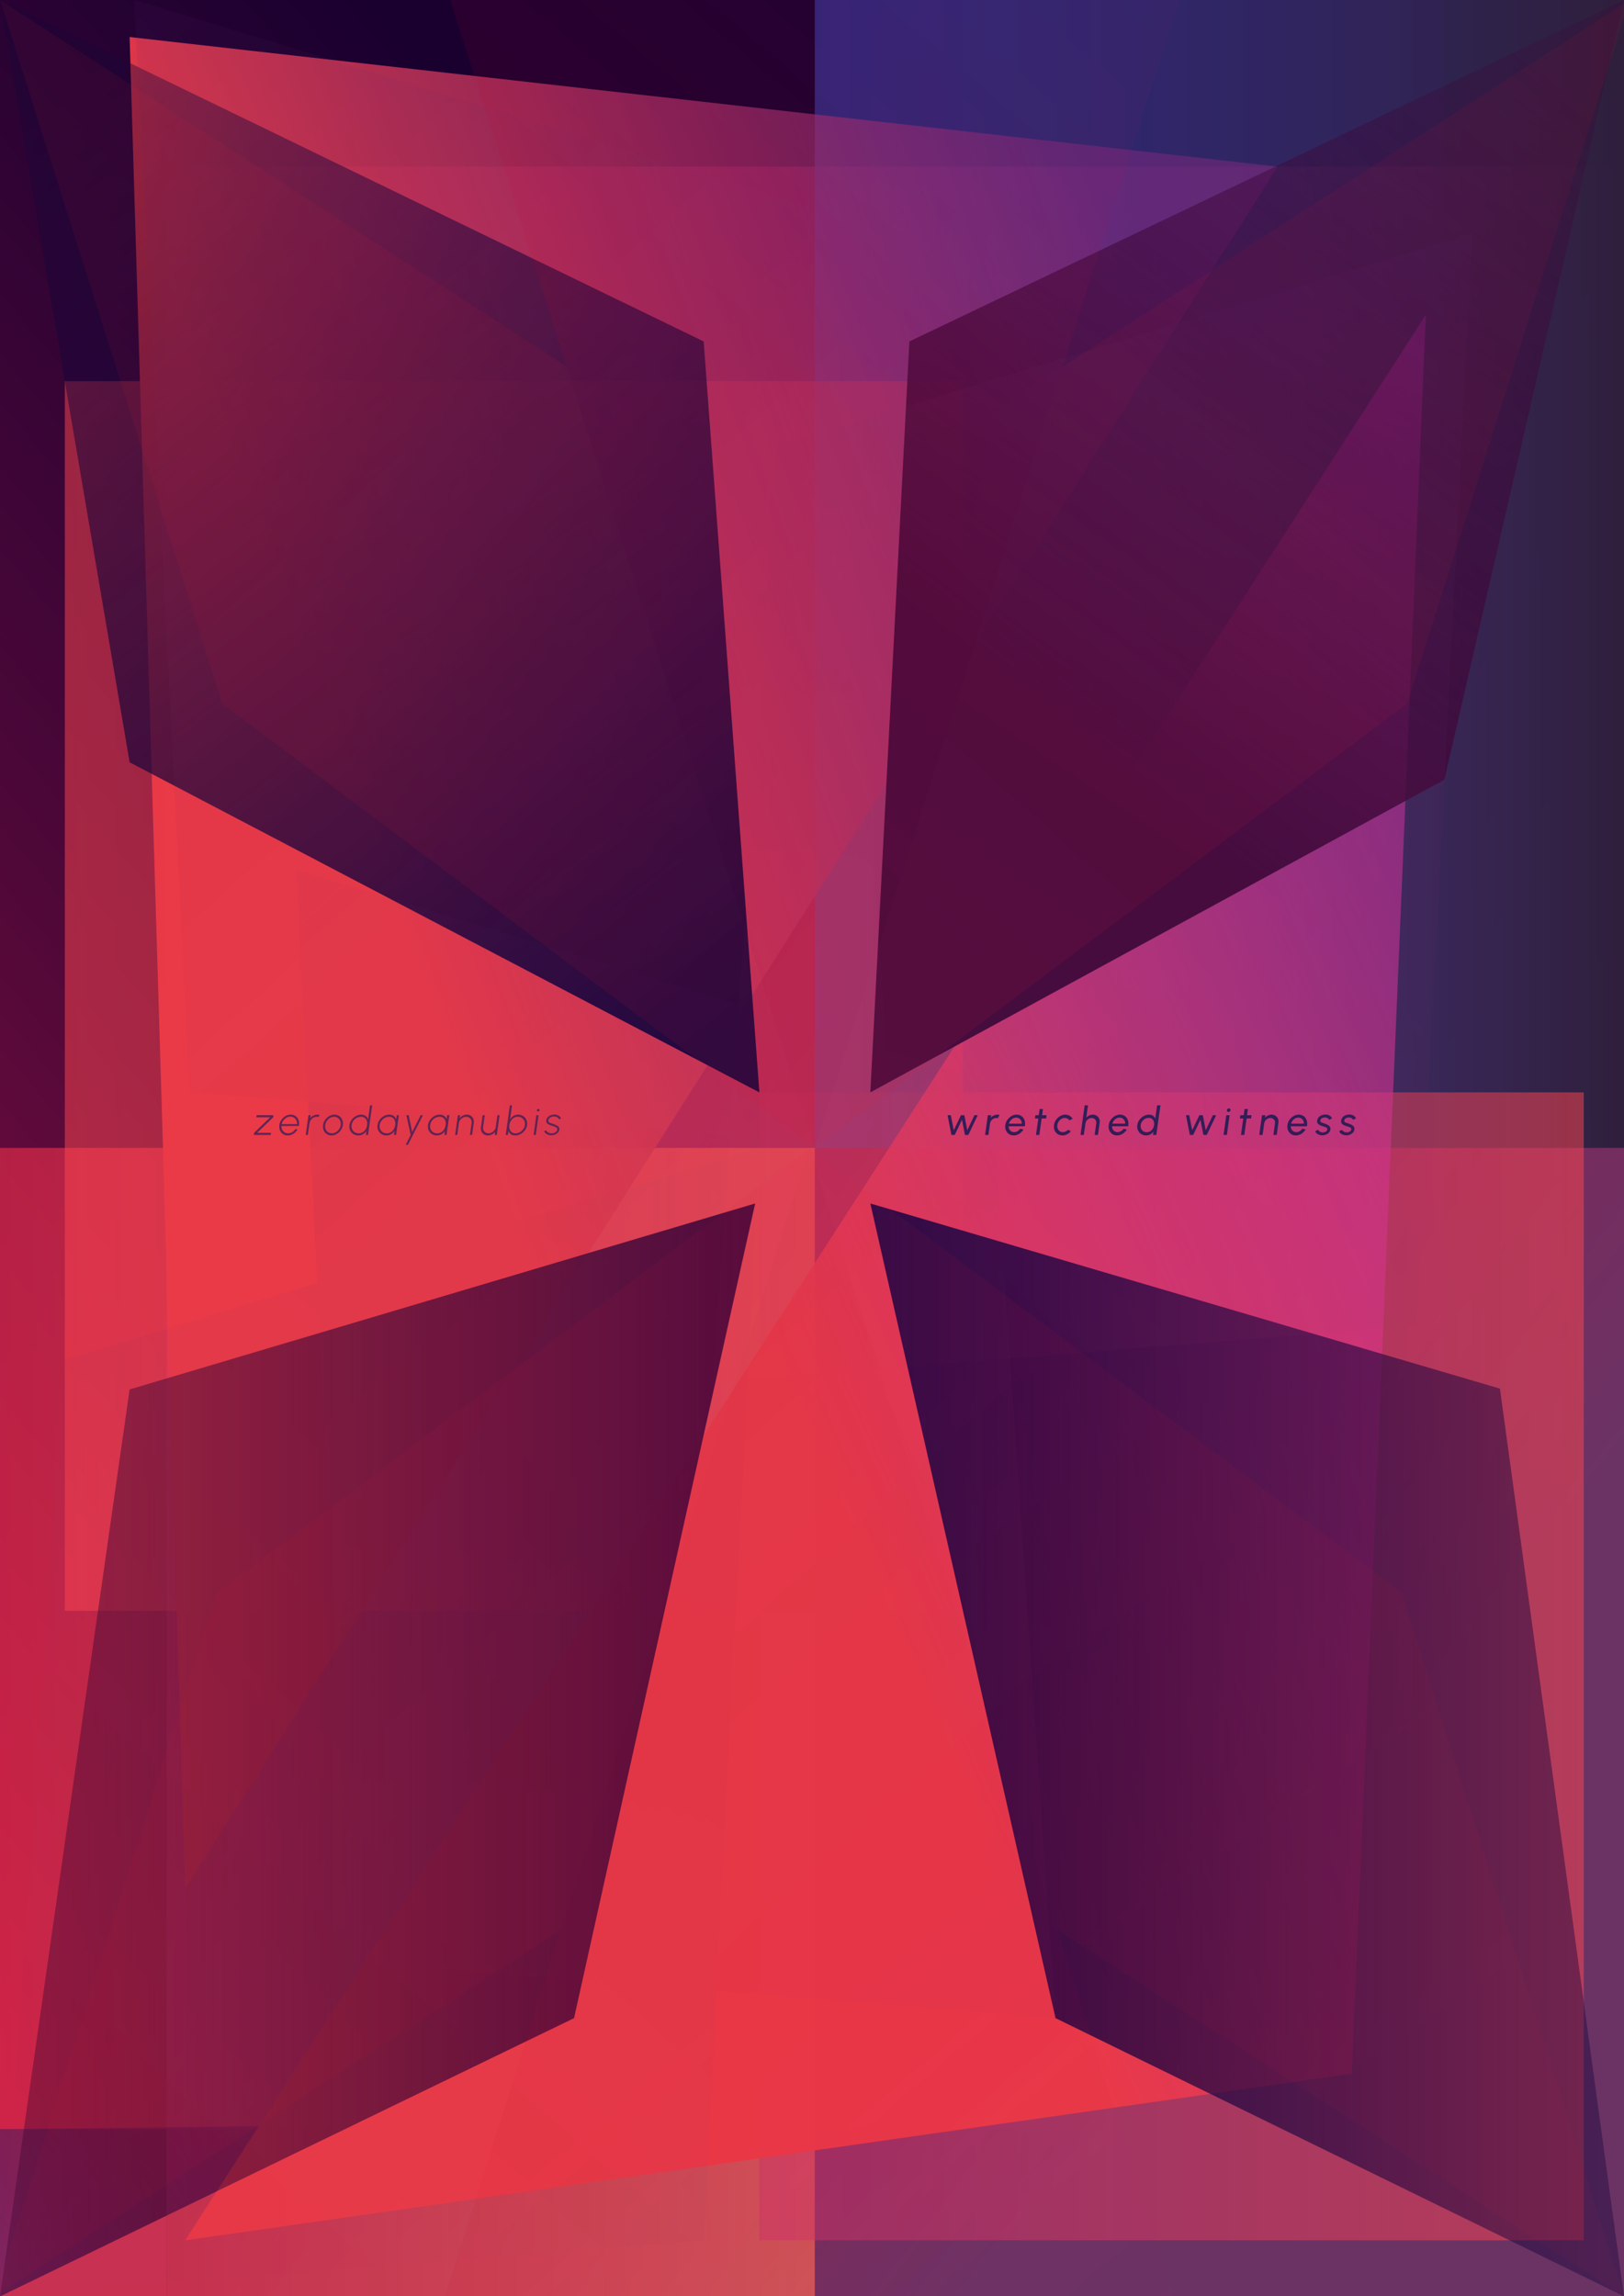 <svg xmlns="http://www.w3.org/2000/svg" xmlns:xlink="http://www.w3.org/1999/xlink" width="3508" height="4961" viewBox="0 0 3508 4961">
  <title>Wretched Witness</title>
  <defs>
    <linearGradient id="q">
      <stop offset="0" style="stop-color:#ae365f;stop-opacity:.501"/>
      <stop offset="1" style="stop-color:#55206f;stop-opacity:1"/>
    </linearGradient>
    <linearGradient id="p">
      <stop offset="0" style="stop-color:#ff4550;stop-opacity:1"/>
      <stop offset="1" style="stop-color:#fa3c4b;stop-opacity:.847"/>
    </linearGradient>
    <linearGradient id="o">
      <stop offset="0" style="stop-color:#cd316b;stop-opacity:.928"/>
      <stop offset="1" style="stop-color:#ff4550;stop-opacity:1"/>
    </linearGradient>
    <linearGradient id="n">
      <stop offset="0" style="stop-color:#eb142d;stop-opacity:1"/>
      <stop offset="1" style="stop-color:#eb142d;stop-opacity:.752"/>
    </linearGradient>
    <linearGradient id="m">
      <stop offset="0" style="stop-color:#eb142d;stop-opacity:1"/>
      <stop offset="1" style="stop-color:#eb142d;stop-opacity:.847"/>
    </linearGradient>
    <linearGradient id="l">
      <stop offset="0" style="stop-color:#d2001e;stop-opacity:1"/>
      <stop offset="1" style="stop-color:#9f2096;stop-opacity:.353"/>
    </linearGradient>
    <linearGradient id="k">
      <stop offset="0" style="stop-color:#7d2769;stop-opacity:.87"/>
      <stop offset="1" style="stop-color:#700a60;stop-opacity:.202"/>
    </linearGradient>
    <linearGradient id="j">
      <stop offset="0" style="stop-color:#3c0532;stop-opacity:.404"/>
      <stop offset="1" style="stop-color:#420638;stop-opacity:1"/>
    </linearGradient>
    <linearGradient id="i">
      <stop offset="0" style="stop-color:#410a3c;stop-opacity:1"/>
      <stop offset="1" style="stop-color:#3c0537;stop-opacity:.251"/>
    </linearGradient>
    <linearGradient id="h">
      <stop offset="0" style="stop-color:#1e0444;stop-opacity:1"/>
      <stop offset="1" style="stop-color:#16043c;stop-opacity:.399"/>
    </linearGradient>
    <linearGradient id="g">
      <stop offset="0" style="stop-color:#1a0438;stop-opacity:.401"/>
      <stop offset="1" style="stop-color:#16043c;stop-opacity:1"/>
    </linearGradient>
    <linearGradient id="f">
      <stop offset="0" style="stop-color:#ff334e;stop-opacity:.55"/>
      <stop offset="1" style="stop-color:#ff6955;stop-opacity:.673"/>
    </linearGradient>
    <linearGradient id="e">
      <stop offset="0" style="stop-color:#3d41ac;stop-opacity:.596"/>
      <stop offset="1" style="stop-color:#30203d;stop-opacity:1"/>
    </linearGradient>
    <linearGradient id="d">
      <stop offset="0" style="stop-color:#ff2d89;stop-opacity:.304"/>
      <stop offset="1" style="stop-color:#6d3466;stop-opacity:1"/>
    </linearGradient>
    <linearGradient id="c">
      <stop offset="0" style="stop-color:#9a1340;stop-opacity:1"/>
      <stop offset="1" style="stop-color:#23004d;stop-opacity:.626"/>
    </linearGradient>
    <linearGradient id="b">
      <stop offset="0" style="stop-color:#c12fba;stop-opacity:.452"/>
      <stop offset="1" style="stop-color:#eb3a47;stop-opacity:1"/>
    </linearGradient>
    <linearGradient id="a">
      <stop offset="0" style="stop-color:#eb3a47;stop-opacity:1"/>
      <stop offset="1" style="stop-color:#7c297d;stop-opacity:.566"/>
    </linearGradient>
    <linearGradient xlink:href="#a" id="y" x1="560" x2="2400" y1="1160" y2="480" gradientUnits="userSpaceOnUse"/>
    <linearGradient xlink:href="#b" id="z" x1="3800" x2="1720" y1="2120" y2="3040" gradientUnits="userSpaceOnUse"/>
    <linearGradient xlink:href="#c" id="r" x1="-200" x2="2480" y1="4240" y2="2000" gradientUnits="userSpaceOnUse"/>
    <linearGradient xlink:href="#d" id="s" x1="840" x2="3240" y1="1640" y2="3480" gradientUnits="userSpaceOnUse"/>
    <linearGradient xlink:href="#e" id="t" x1="1760" x2="3508" y1="1240" y2="1240" gradientUnits="userSpaceOnUse"/>
    <linearGradient xlink:href="#f" id="u" x1="0" x2="1760" y1="3720.5" y2="3720.5" gradientUnits="userSpaceOnUse"/>
    <linearGradient xlink:href="#g" id="A" x1="40" x2="1560" y1="280" y2="2280" gradientUnits="userSpaceOnUse"/>
    <linearGradient xlink:href="#h" id="B" x1="1760" x2="3508" y1="3720.5" y2="3720.5" gradientUnits="userSpaceOnUse"/>
    <linearGradient xlink:href="#i" id="C" x1="2322.886" x2="3374.709" y1="1591.692" y2="178.12" gradientUnits="userSpaceOnUse"/>
    <linearGradient xlink:href="#j" id="D" x1="0" x2="1760" y1="3720.5" y2="3720.5" gradientUnits="userSpaceOnUse"/>
    <linearGradient xlink:href="#k" id="v" x1="19.115" x2="626.922" y1="4933.968" y2="4487.763" gradientUnits="userSpaceOnUse"/>
    <linearGradient xlink:href="#l" id="G" x1="2280" x2="3400" y1="1320" y2="0" gradientUnits="userSpaceOnUse"/>
    <linearGradient xlink:href="#m" id="E" x1="960" x2="-345.989" y1="2480" y2="1497.695" gradientUnits="userSpaceOnUse"/>
    <linearGradient xlink:href="#n" id="F" x1="2461.996" x2="3508" y1="2360" y2="809.028" gradientUnits="userSpaceOnUse"/>
    <linearGradient xlink:href="#o" id="w" x1="1640.364" x2="3421.121" y1="3600" y2="3600" gradientUnits="userSpaceOnUse"/>
    <linearGradient xlink:href="#p" id="x" x1="140" x2="2080" y1="2151.719" y2="2151.719" gradientUnits="userSpaceOnUse"/>
    <linearGradient xlink:href="#q" id="K" x1="217.708" x2="1880" y1="4464.185" y2="2600" gradientUnits="userSpaceOnUse"/>
    <linearGradient xlink:href="#q" id="L" x1="217.708" x2="1880" y1="4464.185" y2="2600" gradientTransform="matrix(-1 0 0 1 2280 -601)" gradientUnits="userSpaceOnUse"/>
    <linearGradient xlink:href="#q" id="M" x1="217.708" x2="1880" y1="4464.185" y2="2600" gradientTransform="translate(1539.818 -1975.467)" gradientUnits="userSpaceOnUse"/>
    <linearGradient xlink:href="#q" id="N" x1="217.708" x2="1880" y1="4464.185" y2="2600" gradientTransform="matrix(-1 0 0 1 1930.182 -2480.5)" gradientUnits="userSpaceOnUse"/>
    <linearGradient xlink:href="#m" id="H" x1="960" x2="-345.989" y1="2480" y2="1497.695" gradientTransform="matrix(1 0 0 -1 -12 4961)" gradientUnits="userSpaceOnUse"/>
    <linearGradient xlink:href="#n" id="I" x1="2461.996" x2="3508" y1="2360" y2="809.028" gradientTransform="matrix(1 0 0 -1 -12 4961)" gradientUnits="userSpaceOnUse"/>
    <linearGradient xlink:href="#l" id="J" x1="2280" x2="3400" y1="1320" y2="0" gradientTransform="matrix(1 0 0 -1 -12 4961)" gradientUnits="userSpaceOnUse"/>
    <filter id="O" width="1" height="1" x="0" y="0" style="color-interpolation-filters:sRGB">
      <feTurbulence baseFrequency="0.002 0.107"/>
      <feColorMatrix result="result91" values="2 0 0 0 0 0 0 0 0 0 0 0 0 0 0 0 0 0 0.5 0.5"/>
      <feDisplacementMap in="SourceGraphic" in2="result91" scale="14.3" xChannelSelector="R"/>
    </filter>
  </defs>
  <g style="display:inline">
    <path d="M0 0h3508v4961H0Z" style="fill:#0b0001;stroke-width:2"/>
  </g>
  <g style="display:inline;mix-blend-mode:normal;opacity:.982">
    <path d="M0 0h3120v4600H0Z" style="display:inline;fill:url(#r);stroke-width:2"/>
    <path d="M360 360h3148v4601H360Z" style="display:inline;fill:url(#s);stroke-width:2"/>
    <path d="M1760 0h1748v2480H1760Z" style="display:inline;fill:url(#t);stroke-width:2"/>
    <path d="M0 2480h1760v2481H0Z" style="display:inline;fill:url(#u);stroke-width:2"/>
    <path d="M360 4786.42V4961H0Z" style="display:inline;fill:#cc3252;fill-opacity:1;stroke-width:12;stroke-dasharray:48,48,216"/>
    <path d="m0 4600 763.128-8.87L0 4961Z" style="display:inline;fill:url(#v);stroke-width:2"/>
  </g>
  <g style="display:inline;opacity:.5;mix-blend-mode:lighten">
    <path d="M1640.364 2360h1780.757v2480H1640.364Z" style="fill:url(#w);stroke-width:2"/>
    <path d="M140 823.438h1940V3480H140Z" style="fill:url(#x);stroke-width:2"/>
  </g>
  <g style="display:inline;opacity:.97;mix-blend-mode:normal">
    <path d="m280 80 2480 280L400 4080Z" style="fill:url(#y);stroke-width:2"/>
    <path d="m3080 680-160 3800-2520 360Z" style="fill:url(#z);stroke-width:2"/>
  </g>
  <g style="display:inline;mix-blend-mode:normal">
    <path d="m0 0 1520 737.656L1640.364 2360 280 1646.877Z" style="fill:url(#A);stroke-width:2"/>
    <path d="m1880 2600 1360 400 268 1961-1228-601z" style="fill:url(#B);stroke-width:2"/>
    <path d="M1964.379 737.656 3508 0l-388 1684.533L1880 2360Z" style="fill:url(#C);stroke-width:2"/>
    <path d="M280 3001.711 1631.19 2600 1240 4360 0 4961Z" style="fill:url(#D);stroke-width:2"/>
  </g>
  <g style="display:inline;opacity:.091;mix-blend-mode:color-dodge">
    <path d="m0 0 1360 880 400 1600-1280-960Z" style="fill:url(#E);fill-opacity:1;stroke-width:2"/>
    <path d="M3520 0 2160 880l-400 1600 1280-960Z" style="display:inline;fill:url(#F);fill-opacity:1;stroke-width:2"/>
    <path d="M960-40h1600l-800 2520z" style="fill:url(#G);stroke-width:2"/>
  </g>
  <g style="display:inline;opacity:.061;mix-blend-mode:color-dodge">
    <path d="m-12 4961 1360-880 400-1600-1280 960Z" style="fill:url(#H);fill-opacity:1;stroke-width:2"/>
    <path d="m3508 4961-1360-880-400-1600 1280 960Z" style="display:inline;fill:url(#I);fill-opacity:1;stroke-width:2"/>
    <path d="M948 5001h1600l-800-2520z" style="fill:url(#J);stroke-width:2"/>
  </g>
  <g style="display:inline;opacity:.091;mix-blend-mode:overlay">
    <path d="M140 2937.63 1640.364 2480 1520 4840 0 4961Z" style="fill:url(#K);stroke-width:2"/>
    <path d="M2140 2336.63 639.636 1879 760 4239l1520 121Z" style="fill:url(#L);stroke-width:2"/>
    <path d="m1679.818 962.164 1500.364-457.63-120.364 2360-1520 121z" style="fill:url(#M);stroke-width:2"/>
    <path d="M1790.182 457.13 289.818-.5l120.364 2360 1520 121z" style="fill:url(#N);stroke-width:2"/>
  </g>
  <g style="display:inline;opacity:.75;mix-blend-mode:darken">
    <path d="m590.07 2413.887-34.731 33.45h30.037l-.64 4.608h-36.437l.64-4.608 34.73-33.45h-30.037l.64-4.608h36.437zm31.546 39.168q-5.888 0-10.325-3.03-4.395-3.029-6.571-8.106-2.133-5.12-1.28-11.307.64-4.693 2.859-8.747 2.26-4.096 5.632-7.168 3.37-3.114 7.466-4.864 4.139-1.749 8.534-1.749 4.65 0 8.32 1.835 3.712 1.792 6.1 5.077 2.39 3.285 3.286 7.765.939 4.438.043 9.728h-37.675q-.17 4.566 1.579 8.192 1.792 3.584 5.035 5.675 3.285 2.048 7.637 2.09 4.736 0 8.917-2.474 4.182-2.517 7.04-6.87l4.48 1.067q-3.37 5.675-9.045 9.302-5.632 3.584-12.032 3.584zm-13.184-24.491h33.195q.34-4.395-1.451-8.064-1.75-3.712-5.077-5.93-3.328-2.22-7.723-2.22-4.437 0-8.363 2.177-3.925 2.176-6.741 5.888-2.773 3.669-3.84 8.149zm51.984 23.381 5.973-42.666h4.608l-.896 6.528q2.816-3.542 6.87-5.632 4.096-2.091 8.576-2.091 2.517 0 4.736.64l-2.56 4.523q-1.707-.512-3.5-.512-3.796 0-7.167 1.834-3.37 1.835-5.632 4.95-2.261 3.114-2.816 6.912l-3.584 25.514zm55.653 1.11q-5.888 0-10.325-3.03-4.395-3.029-6.57-8.106-2.134-5.12-1.28-11.307.64-4.693 2.858-8.747 2.261-4.096 5.632-7.168 3.37-3.114 7.467-4.864 4.138-1.749 8.533-1.749 5.888 0 10.283 3.03 4.437 3.029 6.613 8.149 2.176 5.12 1.28 11.349-.64 4.65-2.901 8.704-2.219 4.053-5.59 7.168-3.37 3.072-7.466 4.821-4.096 1.75-8.534 1.75zm.64-4.608q4.694 0 8.832-2.475 4.139-2.475 6.955-6.528 2.816-4.053 3.456-8.832.683-4.821-.981-8.917-1.664-4.096-5.078-6.528-3.413-2.475-8.149-2.475-4.736 0-8.875 2.475-4.138 2.474-6.912 6.57-2.773 4.054-3.456 8.875-.682 4.992 1.024 9.045 1.707 4.011 5.163 6.4 3.456 2.39 8.021 2.39zm82.619-60.502h4.608l-8.96 64h-4.608l1.237-8.789q-2.858 4.48-7.338 7.21-4.48 2.689-10.155 2.689-4.65 0-8.49-1.75-3.798-1.749-6.443-4.821-2.646-3.115-3.84-7.168-1.152-4.053-.512-8.704.64-4.65 2.944-8.704 2.346-4.096 5.845-7.168 3.541-3.115 7.85-4.864 4.31-1.75 8.96-1.75 5.675 0 9.387 2.731 3.712 2.688 5.334 7.126zm-24.576 60.587q4.95 0 8.79-2.39 3.882-2.431 6.314-6.527t3.157-9.003q.726-5.035-.64-9.088-1.322-4.096-4.522-6.485-3.158-2.432-8.022-2.432-4.906 0-9.301 2.432-4.352 2.432-7.339 6.528-2.986 4.096-3.67 9.045-.682 5.035 1.153 9.088 1.877 4.053 5.59 6.443 3.711 2.389 8.49 2.389zm82.235-39.253h4.608l-5.974 42.666h-4.608l1.11-8.746q-2.816 4.437-7.254 7.168-4.394 2.688-10.026 2.688-4.651 0-8.491-1.75-3.84-1.792-6.528-4.864-2.645-3.114-3.84-7.168-1.152-4.096-.47-8.789.64-4.65 2.902-8.704 2.304-4.053 5.803-7.125 3.54-3.115 7.808-4.822 4.309-1.749 8.917-1.749 5.675 0 9.472 2.773 3.797 2.731 5.461 7.168zm-21.59 39.253q4.95 0 8.79-2.39 3.882-2.431 6.314-6.527t3.158-9.003q.725-5.035-.64-9.088-1.323-4.096-4.523-6.485-3.157-2.432-8.021-2.432-4.907 0-9.302 2.432-4.394 2.432-7.381 6.528-2.944 4.096-3.627 9.045-.682 5.035 1.152 9.088 1.878 4.053 5.59 6.443 3.712 2.389 8.49 2.389zm73.318-39.253h4.821l-32.299 64h-4.906l10.794-21.334-9.344-42.666h5.035l7.467 36.309zm57.274 0h4.608l-5.973 42.666h-4.608l1.11-8.746q-2.817 4.437-7.254 7.168-4.395 2.688-10.027 2.688-4.65 0-8.49-1.75-3.84-1.792-6.528-4.864-2.646-3.114-3.84-7.168-1.152-4.096-.47-8.789.64-4.65 2.902-8.704 2.304-4.053 5.802-7.125 3.542-3.115 7.808-4.822 4.31-1.749 8.918-1.749 5.674 0 9.472 2.773 3.797 2.731 5.461 7.168zm-21.589 39.253q4.95 0 8.79-2.39 3.882-2.431 6.314-6.527t3.157-9.003q.726-5.035-.64-9.088-1.322-4.096-4.522-6.485-3.158-2.432-8.022-2.432-4.906 0-9.301 2.432-4.395 2.432-7.381 6.528-2.944 4.096-3.627 9.045-.683 5.035 1.152 9.088 1.877 4.053 5.59 6.443 3.711 2.389 8.49 2.389zm78.992-22.827-3.67 26.24h-4.607l3.584-25.514q.512-3.798-.896-6.912-1.408-3.115-4.267-4.95-2.816-1.834-6.613-1.834-3.798 0-7.168 1.834-3.371 1.835-5.632 4.95-2.262 3.114-2.816 6.912l-3.584 25.514h-4.608l5.973-42.666h4.608l-.896 6.528q2.816-3.542 6.87-5.632 4.095-2.091 8.575-2.091 4.907 0 8.534 2.39 3.669 2.346 5.461 6.357 1.835 4.01 1.152 8.874zm15.461 9.728 3.67-26.154h4.608l-3.584 25.429q-.512 3.797.896 6.912 1.408 3.115 4.266 4.95 2.859 1.834 6.614 1.834 3.797 0 7.168-1.835 3.37-1.834 5.632-4.949 2.304-3.115 2.858-6.912l3.542-25.43h4.608l-5.974 42.667h-4.608l.896-6.613q-2.773 3.499-6.87 5.632-4.052 2.09-8.575 2.09-4.864 0-8.533-2.346-3.67-2.39-5.504-6.4-1.792-4.01-1.11-8.875zm80.4-27.349q6.187 0 10.838 3.03 4.693 3.029 6.997 8.149 2.347 5.077 1.45 11.306-.64 4.651-2.986 8.747-2.304 4.053-5.845 7.168-3.499 3.072-7.808 4.821-4.31 1.75-8.96 1.75-5.675 0-9.387-2.731-3.67-2.73-5.29-7.168l-1.238 8.79h-4.608l8.96-64h4.608l-4.181 30.037q2.858-4.438 7.296-7.168 4.48-2.731 10.154-2.731zm-5.717 40.448q4.95 0 9.301-2.432 4.395-2.432 7.339-6.485 2.987-4.096 3.712-9.046.725-5.034-1.152-9.088-1.877-4.096-5.632-6.485-3.712-2.39-8.49-2.39-4.95 0-8.833 2.433-3.84 2.432-6.314 6.528-2.432 4.096-3.115 9.002-.683 5.035.64 9.088 1.323 4.054 4.48 6.486 3.2 2.389 8.064 2.389zm45.157-39.253h4.608l-5.973 42.666h-4.608zm3.499-8.064q-1.195 0-1.92-.768-.725-.811-.555-2.006.171-1.194 1.11-1.962.938-.811 2.133-.811 1.152 0 1.877.81.726.769.555 1.963-.213 1.195-1.11 2.006-.895.768-2.09.768zm28.432 51.541q-3.541-.043-6.784-1.237-3.2-1.238-5.419-3.286-2.218-2.048-2.858-4.65l4.309-1.75q.47 1.92 2.304 3.456 1.835 1.536 4.352 2.432 2.517.854 4.992.854 2.901 0 5.547-.982 2.688-.981 4.522-2.773 1.835-1.792 2.134-4.224.384-2.56-1.11-4.01-1.45-1.494-3.925-2.39-2.432-.939-5.035-1.75-4.48-1.365-7.722-2.773-3.243-1.45-4.822-3.669-1.578-2.219-1.066-5.845.512-3.755 3.072-6.528 2.602-2.774 6.357-4.267 3.755-1.536 7.808-1.536 5.248 0 9.173 2.304 3.968 2.304 5.248 6.059l-4.096 2.218q-.555-1.962-2.219-3.37-1.62-1.408-3.882-2.176-2.219-.768-4.566-.811-2.986-.043-5.717.939-2.73.938-4.565 2.773-1.792 1.792-2.176 4.352-.384 2.56.896 3.925 1.28 1.366 3.755 2.219 2.474.81 5.717 1.92 3.797 1.237 6.997 2.773 3.243 1.494 5.035 3.755 1.792 2.261 1.28 5.845-.555 3.755-3.2 6.528-2.603 2.774-6.443 4.267-3.797 1.493-7.893 1.408z" aria-label="zerodayanubis" style="font-style:italic;font-weight:300;font-size:85.333px;font-family:Urbanist;-inkscape-font-specification:&quot;Urbanist Light Italic&quot;;letter-spacing:10px;word-spacing:0;fill:#331d57;stroke-width:12;stroke-dasharray:48,48,216"/>
  </g>
  <g style="display:inline">
    <path d="M2062.379 2451.945h-7.254l-8.32-42.666h6.998l6.442 32.554 15.446-32.554h7.38l6.358 32.554 15.445-32.554h7.083l-20.266 42.666h-7.296l-6.4-32.853zm65.517 0 5.973-42.666h7.168l-.725 5.333q2.688-2.987 6.357-4.736 3.712-1.792 7.765-1.792 2.475 0 4.694.64l-3.926 7.168q-1.62-.555-3.328-.555-3.242 0-6.1 1.579-2.86 1.536-4.822 4.181-1.92 2.646-2.39 5.888l-3.498 24.96zm61.805 1.11q-5.888 0-10.325-3.03-4.395-3.029-6.57-8.106-2.134-5.12-1.28-11.307.64-4.693 2.858-8.747 2.261-4.096 5.632-7.168 3.37-3.114 7.466-4.864 4.14-1.749 8.534-1.749 4.821 0 8.576 1.963 3.754 1.92 6.144 5.376 2.39 3.456 3.2 8.021.81 4.565-.342 9.77h-34.773q-.043 3.627 1.45 6.486 1.494 2.816 4.14 4.48 2.687 1.664 6.271 1.707 3.84 0 7.254-1.963 3.413-2.005 5.802-5.461l7.04 1.706q-3.37 5.675-9.045 9.302-5.632 3.584-12.032 3.584zm-10.325-25.472h27.776q.17-3.584-1.366-6.528-1.536-2.987-4.309-4.779-2.73-1.792-6.315-1.792-3.626 0-6.869 1.75-3.2 1.749-5.59 4.735-2.346 2.944-3.327 6.614zm80.365-11.136h-9.685l-5.035 35.498h-7.168l5.035-35.498h-7.339l.981-7.168h7.339l1.835-13.398h7.168l-1.835 13.398h9.685zm47.512 24.234 5.888 3.456q-3.499 4.054-8.277 6.486-4.78 2.432-9.984 2.432-5.888 0-10.326-3.03-4.394-3.029-6.57-8.106-2.134-5.12-1.28-11.307.64-4.693 2.858-8.747 2.262-4.096 5.632-7.168 3.37-3.114 7.467-4.864 4.139-1.749 8.533-1.749 5.206 0 9.302 2.432 4.138 2.432 6.485 6.528l-6.912 3.456q-1.707-2.517-4.31-3.883-2.602-1.365-5.546-1.365-4.01 0-7.51 2.133-3.498 2.091-5.887 5.59-2.347 3.498-2.944 7.637-.598 4.139.81 7.637 1.408 3.456 4.31 5.547 2.944 2.09 6.869 2.09 3.2 0 6.187-1.45 2.986-1.45 5.205-3.755zm68.162-15.274-3.669 26.538h-7.168l3.456-24.96q.47-3.242-.725-5.888-1.195-2.645-3.627-4.181-2.432-1.579-5.674-1.579-3.243 0-6.102 1.579-2.858 1.536-4.821 4.181-1.92 2.646-2.39 5.888l-3.498 24.96h-7.168l8.96-64h7.168l-3.712 26.667q2.688-2.987 6.357-4.736 3.712-1.792 7.766-1.792 4.778 0 8.362 2.347 3.627 2.304 5.376 6.229 1.792 3.925 1.11 8.747zm37.614 27.648q-5.888 0-10.325-3.03-4.395-3.029-6.571-8.106-2.133-5.12-1.28-11.307.64-4.693 2.858-8.747 2.262-4.096 5.633-7.168 3.37-3.114 7.466-4.864 4.139-1.749 8.534-1.749 4.82 0 8.575 1.963 3.755 1.92 6.145 5.376 2.389 3.456 3.2 8.021.81 4.565-.342 9.77h-34.773q-.043 3.627 1.45 6.486 1.494 2.816 4.14 4.48 2.687 1.664 6.271 1.707 3.84 0 7.253-1.963 3.414-2.005 5.803-5.461l7.04 1.706q-3.37 5.675-9.045 9.302-5.632 3.584-12.032 3.584zm-10.325-25.472h27.775q.171-3.584-1.365-6.528-1.536-2.987-4.31-4.779-2.73-1.792-6.314-1.792-3.626 0-6.87 1.75-3.2 1.749-5.588 4.735-2.347 2.944-3.329 6.614zm96.834-39.638h7.168l-8.96 64h-7.168l1.024-7.253q-2.688 3.755-6.699 6.059-4.01 2.304-8.96 2.304-4.65 0-8.49-1.75-3.798-1.749-6.443-4.821-2.645-3.115-3.84-7.168-1.152-4.053-.512-8.704.64-4.65 2.944-8.704 2.347-4.096 5.845-7.168 3.542-3.115 7.851-4.864 4.31-1.75 8.96-1.75 4.95 0 8.277 2.305 3.371 2.304 4.992 6.058zm-22.57 58.155q4.223 0 7.594-2.048 3.413-2.09 5.59-5.632 2.218-3.541 2.815-7.808.598-4.352-.64-7.85-1.194-3.542-4.01-5.59-2.774-2.09-6.955-2.09-4.224 0-7.979 2.09-3.712 2.09-6.272 5.632-2.517 3.499-3.114 7.808-.598 4.31.981 7.85 1.579 3.5 4.736 5.59 3.2 2.048 7.253 2.048zm100.485 5.845h-7.253l-8.32-42.666h6.997l6.443 32.554 15.445-32.554h7.381l6.357 32.554 15.446-32.554h7.082l-20.266 42.666h-7.296l-6.4-32.853zm71.49-42.666h7.168l-5.973 42.666h-7.168zm4.651-6.955q-1.707 0-2.73-1.11-.982-1.109-.726-2.773.256-1.664 1.536-2.773 1.323-1.11 2.987-1.11 1.621 0 2.602 1.11 1.024 1.11.811 2.773-.256 1.664-1.536 2.774-1.28 1.109-2.944 1.109zm48.877 14.123h-9.685l-5.035 35.498h-7.168l5.035-35.498h-7.339l.982-7.168h7.338l1.835-13.398h7.168l-1.835 13.398h9.686zm59.032 8.96-3.669 26.538h-7.168l3.456-24.96q.47-3.242-.725-5.888-1.195-2.645-3.627-4.181-2.432-1.579-5.675-1.579-3.242 0-6.101 1.579-2.859 1.536-4.821 4.181-1.92 2.646-2.39 5.888l-3.498 24.96h-7.168l5.973-42.666h7.168l-.725 5.333q2.688-2.987 6.357-4.736 3.712-1.792 7.765-1.792 4.779 0 8.363 2.347 3.627 2.304 5.376 6.229 1.792 3.925 1.11 8.747zm37.614 27.648q-5.888 0-10.326-3.03-4.394-3.029-6.57-8.106-2.134-5.12-1.28-11.307.64-4.693 2.858-8.747 2.262-4.096 5.632-7.168 3.37-3.114 7.467-4.864 4.139-1.749 8.533-1.749 4.822 0 8.576 1.963 3.755 1.92 6.144 5.376 2.39 3.456 3.2 8.021.81 4.565-.341 9.77h-34.773q-.043 3.627 1.45 6.486 1.494 2.816 4.139 4.48 2.688 1.664 6.272 1.707 3.84 0 7.253-1.963 3.414-2.005 5.803-5.461l7.04 1.706q-3.37 5.675-9.045 9.302-5.632 3.584-12.032 3.584zm-10.326-25.472h27.776q.17-3.584-1.365-6.528-1.536-2.987-4.31-4.779-2.73-1.792-6.314-1.792-3.627 0-6.87 1.75-3.2 1.749-5.589 4.735-2.346 2.944-3.328 6.614zm66.883 25.173q-3.413-.128-6.528-1.28-3.115-1.195-5.29-3.2-2.177-2.048-2.902-4.693l6.528-2.646q.427 1.451 1.877 2.731 1.494 1.28 3.542 2.048 2.09.768 4.309.768 2.347 0 4.523-.725 2.176-.726 3.669-2.134 1.493-1.45 1.75-3.456.34-2.133-.94-3.328-1.28-1.237-3.327-1.92-2.048-.725-4.182-1.365-4.224-1.11-7.466-2.645-3.243-1.579-4.907-3.968-1.621-2.432-1.11-6.187.555-3.968 3.158-6.87 2.645-2.9 6.443-4.48 3.797-1.578 7.893-1.578 5.163 0 9.088 2.219 3.968 2.218 5.547 6.016l-6.23 3.37q-.512-1.536-1.834-2.688-1.323-1.194-3.158-1.877-1.792-.683-3.797-.725-2.517-.085-4.779.64-2.218.725-3.712 2.218-1.493 1.451-1.834 3.627-.299 2.133.896 3.243 1.237 1.109 3.37 1.792 2.176.64 4.694 1.493 3.712 1.237 6.826 2.859 3.158 1.621 4.907 4.053 1.75 2.432 1.195 6.016-.598 3.925-3.328 6.87-2.731 2.9-6.699 4.437-3.968 1.536-8.192 1.365zm51.779 0q-3.414-.128-6.528-1.28-3.115-1.195-5.291-3.2-2.176-2.048-2.901-4.693l6.528-2.646q.426 1.451 1.877 2.731 1.493 1.28 3.541 2.048 2.09.768 4.31.768 2.346 0 4.522-.725 2.176-.726 3.67-2.134 1.493-1.45 1.749-3.456.341-2.133-.939-3.328-1.28-1.237-3.328-1.92-2.048-.725-4.181-1.365-4.224-1.11-7.467-2.645-3.242-1.579-4.906-3.968-1.622-2.432-1.11-6.187.555-3.968 3.158-6.87 2.645-2.9 6.442-4.48 3.798-1.578 7.894-1.578 5.162 0 9.088 2.219 3.968 2.218 5.546 6.016l-6.23 3.37q-.511-1.536-1.834-2.688-1.322-1.194-3.157-1.877-1.792-.683-3.797-.725-2.518-.085-4.78.64-2.218.725-3.711 2.218-1.493 1.451-1.835 3.627-.298 2.133.896 3.243 1.238 1.109 3.37 1.792 2.177.64 4.694 1.493 3.712 1.237 6.827 2.859 3.157 1.621 4.907 4.053 1.749 2.432 1.194 6.016-.597 3.925-3.328 6.87-2.73 2.9-6.698 4.437-3.968 1.536-8.192 1.365z" aria-label="wretched witness" style="font-style:italic;font-weight:500;font-size:85.333px;font-family:Urbanist;-inkscape-font-specification:&quot;Urbanist Medium Italic&quot;;letter-spacing:15px;word-spacing:0;direction:rtl;display:inline;fill:#331d57;stroke-width:12;stroke-dasharray:48,48,216;filter:url(#O)"/>
  </g>
</svg>
